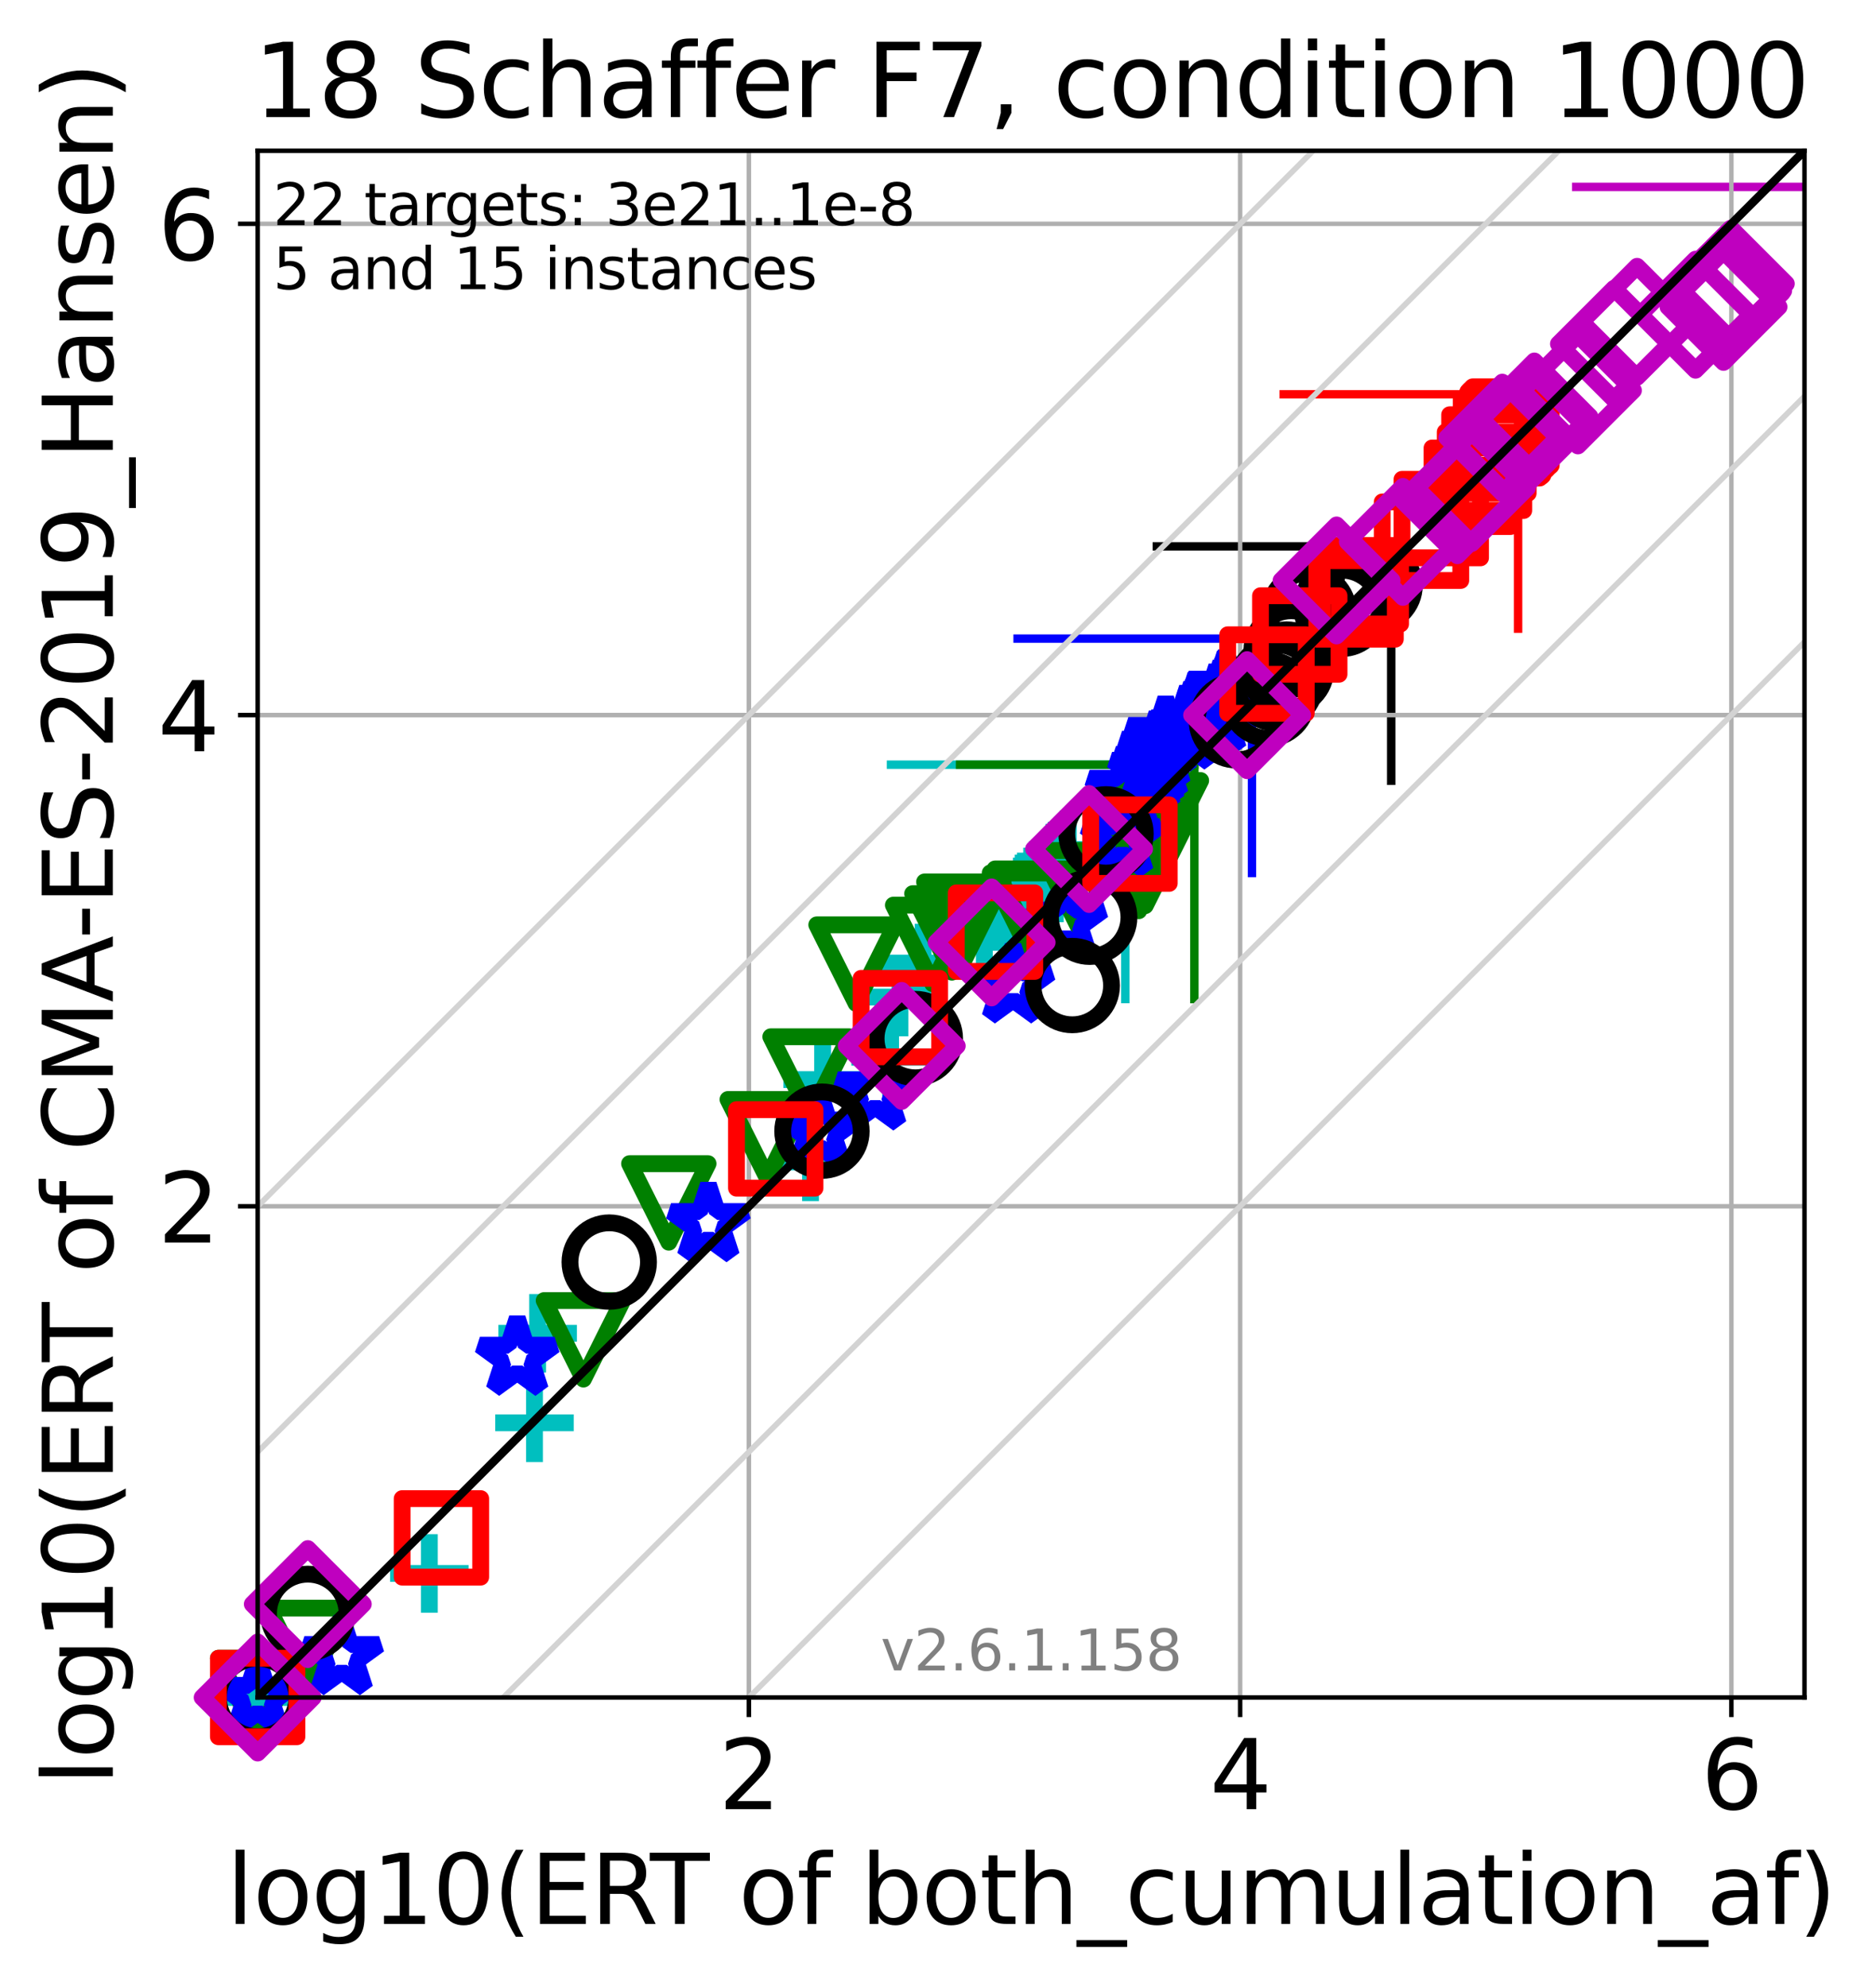 <?xml version="1.0" encoding="utf-8" standalone="no"?>
<!DOCTYPE svg PUBLIC "-//W3C//DTD SVG 1.1//EN"
  "http://www.w3.org/Graphics/SVG/1.1/DTD/svg11.dtd">
<svg xmlns:xlink="http://www.w3.org/1999/xlink" width="334.494pt" height="354.256pt" viewBox="0 0 334.494 354.256" xmlns="http://www.w3.org/2000/svg" version="1.1">
 <defs>
  <style type="text/css">*{stroke-linejoin: round; stroke-linecap: butt}</style>
 </defs>
 <g id="figure_1">
  <g id="patch_1">
   <path d="M 0 354.256 
L 334.494 354.256 
L 334.494 0 
L 0 0 
z
" style="fill: #ffffff"/>
  </g>
  <g id="axes_1">
   <g id="patch_2">
    <path d="M 45.942 302.677 
L 321.742 302.677 
L 321.742 26.877 
L 45.942 26.877 
z
" style="fill: #ffffff"/>
   </g>
   <g id="line2d_1">
    <path d="M 200.65 178.139 
L 200.65 136.349 
" clip-path="url(#p0e4caaddd1)" style="fill: none; stroke: #00bfbf; stroke-width: 1.5; stroke-linecap: square"/>
   </g>
   <g id="line2d_2">
    <path d="M 158.86 136.349 
L 200.65 136.349 
" clip-path="url(#p0e4caaddd1)" style="fill: none; stroke: #00bfbf; stroke-width: 1.5; stroke-linecap: square"/>
   </g>
   <g id="line2d_3">
    <path d="M 212.963 178.142 
L 212.963 136.352 
" clip-path="url(#p0e4caaddd1)" style="fill: none; stroke: #008000; stroke-width: 1.5; stroke-linecap: square"/>
   </g>
   <g id="line2d_4">
    <path d="M 171.173 136.352 
L 212.963 136.352 
" clip-path="url(#p0e4caaddd1)" style="fill: none; stroke: #008000; stroke-width: 1.5; stroke-linecap: square"/>
   </g>
   <g id="line2d_5">
    <path d="M 223.231 155.663 
L 223.231 113.873 
" clip-path="url(#p0e4caaddd1)" style="fill: none; stroke: #0000ff; stroke-width: 1.5; stroke-linecap: square"/>
   </g>
   <g id="line2d_6">
    <path d="M 181.441 113.873 
L 223.231 113.873 
" clip-path="url(#p0e4caaddd1)" style="fill: none; stroke: #0000ff; stroke-width: 1.5; stroke-linecap: square"/>
   </g>
   <g id="line2d_7">
    <path d="M 248.055 139.209 
L 248.055 97.419 
" clip-path="url(#p0e4caaddd1)" style="fill: none; stroke: #000000; stroke-width: 1.5; stroke-linecap: square"/>
   </g>
   <g id="line2d_8">
    <path d="M 206.265 97.419 
L 248.055 97.419 
" clip-path="url(#p0e4caaddd1)" style="fill: none; stroke: #000000; stroke-width: 1.5; stroke-linecap: square"/>
   </g>
   <g id="line2d_9">
    <path d="M 270.678 112.096 
L 270.678 70.306 
" clip-path="url(#p0e4caaddd1)" style="fill: none; stroke: #ff0000; stroke-width: 1.5; stroke-linecap: square"/>
   </g>
   <g id="line2d_10">
    <path d="M 228.888 70.306 
L 270.678 70.306 
" clip-path="url(#p0e4caaddd1)" style="fill: none; stroke: #ff0000; stroke-width: 1.5; stroke-linecap: square"/>
   </g>
   <g id="line2d_11">
    <path d="M 322.826 75.114 
L 322.826 33.324 
" clip-path="url(#p0e4caaddd1)" style="fill: none; stroke: #bf00bf; stroke-width: 1.5; stroke-linecap: square"/>
   </g>
   <g id="line2d_12">
    <path d="M 281.036 33.324 
L 322.826 33.324 
" clip-path="url(#p0e4caaddd1)" style="fill: none; stroke: #bf00bf; stroke-width: 1.5; stroke-linecap: square"/>
   </g>
   <g id="matplotlib.axis_1">
    <g id="xtick_1">
     <g id="line2d_13">
      <path d="M 133.53 302.677 
L 133.53 26.877 
" clip-path="url(#p0e4caaddd1)" style="fill: none; stroke: #b0b0b0; stroke-width: 0.8; stroke-linecap: square"/>
     </g>
     <g id="line2d_14">
      <defs>
       <path id="mda2614ed4f" d="M 0 0 
L 0 3.5 
" style="stroke: #000000; stroke-width: 0.8"/>
      </defs>
      <g>
       <use xlink:href="#mda2614ed4f" x="133.53" y="302.677" style="stroke: #000000; stroke-width: 0.8"/>
      </g>
     </g>
     <g id="text_1">
      <!-- 2 -->
      <g transform="translate(128.122 322.595)scale(0.17 -0.17)">
       <defs>
        <path id="DejaVuSans-32" d="M 1228 531 
L 3431 531 
L 3431 0 
L 469 0 
L 469 531 
Q 828 903 1448 1529 
Q 2069 2156 2228 2338 
Q 2531 2678 2651 2914 
Q 2772 3150 2772 3378 
Q 2772 3750 2511 3984 
Q 2250 4219 1831 4219 
Q 1534 4219 1204 4116 
Q 875 4013 500 3803 
L 500 4441 
Q 881 4594 1212 4672 
Q 1544 4750 1819 4750 
Q 2544 4750 2975 4387 
Q 3406 4025 3406 3419 
Q 3406 3131 3298 2873 
Q 3191 2616 2906 2266 
Q 2828 2175 2409 1742 
Q 1991 1309 1228 531 
z
" transform="scale(0.016)"/>
       </defs>
       <use xlink:href="#DejaVuSans-32"/>
      </g>
     </g>
    </g>
    <g id="xtick_2">
     <g id="line2d_15">
      <path d="M 221.118 302.677 
L 221.118 26.877 
" clip-path="url(#p0e4caaddd1)" style="fill: none; stroke: #b0b0b0; stroke-width: 0.8; stroke-linecap: square"/>
     </g>
     <g id="line2d_16">
      <g>
       <use xlink:href="#mda2614ed4f" x="221.118" y="302.677" style="stroke: #000000; stroke-width: 0.8"/>
      </g>
     </g>
     <g id="text_2">
      <!-- 4 -->
      <g transform="translate(215.71 322.595)scale(0.17 -0.17)">
       <defs>
        <path id="DejaVuSans-34" d="M 2419 4116 
L 825 1625 
L 2419 1625 
L 2419 4116 
z
M 2253 4666 
L 3047 4666 
L 3047 1625 
L 3713 1625 
L 3713 1100 
L 3047 1100 
L 3047 0 
L 2419 0 
L 2419 1100 
L 313 1100 
L 313 1709 
L 2253 4666 
z
" transform="scale(0.016)"/>
       </defs>
       <use xlink:href="#DejaVuSans-34"/>
      </g>
     </g>
    </g>
    <g id="xtick_3">
     <g id="line2d_17">
      <path d="M 308.706 302.677 
L 308.706 26.877 
" clip-path="url(#p0e4caaddd1)" style="fill: none; stroke: #b0b0b0; stroke-width: 0.8; stroke-linecap: square"/>
     </g>
     <g id="line2d_18">
      <g>
       <use xlink:href="#mda2614ed4f" x="308.706" y="302.677" style="stroke: #000000; stroke-width: 0.8"/>
      </g>
     </g>
     <g id="text_3">
      <!-- 6 -->
      <g transform="translate(303.298 322.595)scale(0.17 -0.17)">
       <defs>
        <path id="DejaVuSans-36" d="M 2113 2584 
Q 1688 2584 1439 2293 
Q 1191 2003 1191 1497 
Q 1191 994 1439 701 
Q 1688 409 2113 409 
Q 2538 409 2786 701 
Q 3034 994 3034 1497 
Q 3034 2003 2786 2293 
Q 2538 2584 2113 2584 
z
M 3366 4563 
L 3366 3988 
Q 3128 4100 2886 4159 
Q 2644 4219 2406 4219 
Q 1781 4219 1451 3797 
Q 1122 3375 1075 2522 
Q 1259 2794 1537 2939 
Q 1816 3084 2150 3084 
Q 2853 3084 3261 2657 
Q 3669 2231 3669 1497 
Q 3669 778 3244 343 
Q 2819 -91 2113 -91 
Q 1303 -91 875 529 
Q 447 1150 447 2328 
Q 447 3434 972 4092 
Q 1497 4750 2381 4750 
Q 2619 4750 2861 4703 
Q 3103 4656 3366 4563 
z
" transform="scale(0.016)"/>
       </defs>
       <use xlink:href="#DejaVuSans-36"/>
      </g>
     </g>
    </g>
    <g id="text_4">
     <!-- log10(ERT of both_cumulation_af) -->
     <g transform="translate(40.39 343.047)scale(0.17 -0.17)">
      <defs>
       <path id="DejaVuSans-6c" d="M 603 4863 
L 1178 4863 
L 1178 0 
L 603 0 
L 603 4863 
z
" transform="scale(0.016)"/>
       <path id="DejaVuSans-6f" d="M 1959 3097 
Q 1497 3097 1228 2736 
Q 959 2375 959 1747 
Q 959 1119 1226 758 
Q 1494 397 1959 397 
Q 2419 397 2687 759 
Q 2956 1122 2956 1747 
Q 2956 2369 2687 2733 
Q 2419 3097 1959 3097 
z
M 1959 3584 
Q 2709 3584 3137 3096 
Q 3566 2609 3566 1747 
Q 3566 888 3137 398 
Q 2709 -91 1959 -91 
Q 1206 -91 779 398 
Q 353 888 353 1747 
Q 353 2609 779 3096 
Q 1206 3584 1959 3584 
z
" transform="scale(0.016)"/>
       <path id="DejaVuSans-67" d="M 2906 1791 
Q 2906 2416 2648 2759 
Q 2391 3103 1925 3103 
Q 1463 3103 1205 2759 
Q 947 2416 947 1791 
Q 947 1169 1205 825 
Q 1463 481 1925 481 
Q 2391 481 2648 825 
Q 2906 1169 2906 1791 
z
M 3481 434 
Q 3481 -459 3084 -895 
Q 2688 -1331 1869 -1331 
Q 1566 -1331 1297 -1286 
Q 1028 -1241 775 -1147 
L 775 -588 
Q 1028 -725 1275 -790 
Q 1522 -856 1778 -856 
Q 2344 -856 2625 -561 
Q 2906 -266 2906 331 
L 2906 616 
Q 2728 306 2450 153 
Q 2172 0 1784 0 
Q 1141 0 747 490 
Q 353 981 353 1791 
Q 353 2603 747 3093 
Q 1141 3584 1784 3584 
Q 2172 3584 2450 3431 
Q 2728 3278 2906 2969 
L 2906 3500 
L 3481 3500 
L 3481 434 
z
" transform="scale(0.016)"/>
       <path id="DejaVuSans-31" d="M 794 531 
L 1825 531 
L 1825 4091 
L 703 3866 
L 703 4441 
L 1819 4666 
L 2450 4666 
L 2450 531 
L 3481 531 
L 3481 0 
L 794 0 
L 794 531 
z
" transform="scale(0.016)"/>
       <path id="DejaVuSans-30" d="M 2034 4250 
Q 1547 4250 1301 3770 
Q 1056 3291 1056 2328 
Q 1056 1369 1301 889 
Q 1547 409 2034 409 
Q 2525 409 2770 889 
Q 3016 1369 3016 2328 
Q 3016 3291 2770 3770 
Q 2525 4250 2034 4250 
z
M 2034 4750 
Q 2819 4750 3233 4129 
Q 3647 3509 3647 2328 
Q 3647 1150 3233 529 
Q 2819 -91 2034 -91 
Q 1250 -91 836 529 
Q 422 1150 422 2328 
Q 422 3509 836 4129 
Q 1250 4750 2034 4750 
z
" transform="scale(0.016)"/>
       <path id="DejaVuSans-28" d="M 1984 4856 
Q 1566 4138 1362 3434 
Q 1159 2731 1159 2009 
Q 1159 1288 1364 580 
Q 1569 -128 1984 -844 
L 1484 -844 
Q 1016 -109 783 600 
Q 550 1309 550 2009 
Q 550 2706 781 3412 
Q 1013 4119 1484 4856 
L 1984 4856 
z
" transform="scale(0.016)"/>
       <path id="DejaVuSans-45" d="M 628 4666 
L 3578 4666 
L 3578 4134 
L 1259 4134 
L 1259 2753 
L 3481 2753 
L 3481 2222 
L 1259 2222 
L 1259 531 
L 3634 531 
L 3634 0 
L 628 0 
L 628 4666 
z
" transform="scale(0.016)"/>
       <path id="DejaVuSans-52" d="M 2841 2188 
Q 3044 2119 3236 1894 
Q 3428 1669 3622 1275 
L 4263 0 
L 3584 0 
L 2988 1197 
Q 2756 1666 2539 1819 
Q 2322 1972 1947 1972 
L 1259 1972 
L 1259 0 
L 628 0 
L 628 4666 
L 2053 4666 
Q 2853 4666 3247 4331 
Q 3641 3997 3641 3322 
Q 3641 2881 3436 2590 
Q 3231 2300 2841 2188 
z
M 1259 4147 
L 1259 2491 
L 2053 2491 
Q 2509 2491 2742 2702 
Q 2975 2913 2975 3322 
Q 2975 3731 2742 3939 
Q 2509 4147 2053 4147 
L 1259 4147 
z
" transform="scale(0.016)"/>
       <path id="DejaVuSans-54" d="M -19 4666 
L 3928 4666 
L 3928 4134 
L 2272 4134 
L 2272 0 
L 1638 0 
L 1638 4134 
L -19 4134 
L -19 4666 
z
" transform="scale(0.016)"/>
       <path id="DejaVuSans-20" transform="scale(0.016)"/>
       <path id="DejaVuSans-66" d="M 2375 4863 
L 2375 4384 
L 1825 4384 
Q 1516 4384 1395 4259 
Q 1275 4134 1275 3809 
L 1275 3500 
L 2222 3500 
L 2222 3053 
L 1275 3053 
L 1275 0 
L 697 0 
L 697 3053 
L 147 3053 
L 147 3500 
L 697 3500 
L 697 3744 
Q 697 4328 969 4595 
Q 1241 4863 1831 4863 
L 2375 4863 
z
" transform="scale(0.016)"/>
       <path id="DejaVuSans-62" d="M 3116 1747 
Q 3116 2381 2855 2742 
Q 2594 3103 2138 3103 
Q 1681 3103 1420 2742 
Q 1159 2381 1159 1747 
Q 1159 1113 1420 752 
Q 1681 391 2138 391 
Q 2594 391 2855 752 
Q 3116 1113 3116 1747 
z
M 1159 2969 
Q 1341 3281 1617 3432 
Q 1894 3584 2278 3584 
Q 2916 3584 3314 3078 
Q 3713 2572 3713 1747 
Q 3713 922 3314 415 
Q 2916 -91 2278 -91 
Q 1894 -91 1617 61 
Q 1341 213 1159 525 
L 1159 0 
L 581 0 
L 581 4863 
L 1159 4863 
L 1159 2969 
z
" transform="scale(0.016)"/>
       <path id="DejaVuSans-74" d="M 1172 4494 
L 1172 3500 
L 2356 3500 
L 2356 3053 
L 1172 3053 
L 1172 1153 
Q 1172 725 1289 603 
Q 1406 481 1766 481 
L 2356 481 
L 2356 0 
L 1766 0 
Q 1100 0 847 248 
Q 594 497 594 1153 
L 594 3053 
L 172 3053 
L 172 3500 
L 594 3500 
L 594 4494 
L 1172 4494 
z
" transform="scale(0.016)"/>
       <path id="DejaVuSans-68" d="M 3513 2113 
L 3513 0 
L 2938 0 
L 2938 2094 
Q 2938 2591 2744 2837 
Q 2550 3084 2163 3084 
Q 1697 3084 1428 2787 
Q 1159 2491 1159 1978 
L 1159 0 
L 581 0 
L 581 4863 
L 1159 4863 
L 1159 2956 
Q 1366 3272 1645 3428 
Q 1925 3584 2291 3584 
Q 2894 3584 3203 3211 
Q 3513 2838 3513 2113 
z
" transform="scale(0.016)"/>
       <path id="DejaVuSans-5f" d="M 3263 -1063 
L 3263 -1509 
L -63 -1509 
L -63 -1063 
L 3263 -1063 
z
" transform="scale(0.016)"/>
       <path id="DejaVuSans-63" d="M 3122 3366 
L 3122 2828 
Q 2878 2963 2633 3030 
Q 2388 3097 2138 3097 
Q 1578 3097 1268 2742 
Q 959 2388 959 1747 
Q 959 1106 1268 751 
Q 1578 397 2138 397 
Q 2388 397 2633 464 
Q 2878 531 3122 666 
L 3122 134 
Q 2881 22 2623 -34 
Q 2366 -91 2075 -91 
Q 1284 -91 818 406 
Q 353 903 353 1747 
Q 353 2603 823 3093 
Q 1294 3584 2113 3584 
Q 2378 3584 2631 3529 
Q 2884 3475 3122 3366 
z
" transform="scale(0.016)"/>
       <path id="DejaVuSans-75" d="M 544 1381 
L 544 3500 
L 1119 3500 
L 1119 1403 
Q 1119 906 1312 657 
Q 1506 409 1894 409 
Q 2359 409 2629 706 
Q 2900 1003 2900 1516 
L 2900 3500 
L 3475 3500 
L 3475 0 
L 2900 0 
L 2900 538 
Q 2691 219 2414 64 
Q 2138 -91 1772 -91 
Q 1169 -91 856 284 
Q 544 659 544 1381 
z
M 1991 3584 
L 1991 3584 
z
" transform="scale(0.016)"/>
       <path id="DejaVuSans-6d" d="M 3328 2828 
Q 3544 3216 3844 3400 
Q 4144 3584 4550 3584 
Q 5097 3584 5394 3201 
Q 5691 2819 5691 2113 
L 5691 0 
L 5113 0 
L 5113 2094 
Q 5113 2597 4934 2840 
Q 4756 3084 4391 3084 
Q 3944 3084 3684 2787 
Q 3425 2491 3425 1978 
L 3425 0 
L 2847 0 
L 2847 2094 
Q 2847 2600 2669 2842 
Q 2491 3084 2119 3084 
Q 1678 3084 1418 2786 
Q 1159 2488 1159 1978 
L 1159 0 
L 581 0 
L 581 3500 
L 1159 3500 
L 1159 2956 
Q 1356 3278 1631 3431 
Q 1906 3584 2284 3584 
Q 2666 3584 2933 3390 
Q 3200 3197 3328 2828 
z
" transform="scale(0.016)"/>
       <path id="DejaVuSans-61" d="M 2194 1759 
Q 1497 1759 1228 1600 
Q 959 1441 959 1056 
Q 959 750 1161 570 
Q 1363 391 1709 391 
Q 2188 391 2477 730 
Q 2766 1069 2766 1631 
L 2766 1759 
L 2194 1759 
z
M 3341 1997 
L 3341 0 
L 2766 0 
L 2766 531 
Q 2569 213 2275 61 
Q 1981 -91 1556 -91 
Q 1019 -91 701 211 
Q 384 513 384 1019 
Q 384 1609 779 1909 
Q 1175 2209 1959 2209 
L 2766 2209 
L 2766 2266 
Q 2766 2663 2505 2880 
Q 2244 3097 1772 3097 
Q 1472 3097 1187 3025 
Q 903 2953 641 2809 
L 641 3341 
Q 956 3463 1253 3523 
Q 1550 3584 1831 3584 
Q 2591 3584 2966 3190 
Q 3341 2797 3341 1997 
z
" transform="scale(0.016)"/>
       <path id="DejaVuSans-69" d="M 603 3500 
L 1178 3500 
L 1178 0 
L 603 0 
L 603 3500 
z
M 603 4863 
L 1178 4863 
L 1178 4134 
L 603 4134 
L 603 4863 
z
" transform="scale(0.016)"/>
       <path id="DejaVuSans-6e" d="M 3513 2113 
L 3513 0 
L 2938 0 
L 2938 2094 
Q 2938 2591 2744 2837 
Q 2550 3084 2163 3084 
Q 1697 3084 1428 2787 
Q 1159 2491 1159 1978 
L 1159 0 
L 581 0 
L 581 3500 
L 1159 3500 
L 1159 2956 
Q 1366 3272 1645 3428 
Q 1925 3584 2291 3584 
Q 2894 3584 3203 3211 
Q 3513 2838 3513 2113 
z
" transform="scale(0.016)"/>
       <path id="DejaVuSans-29" d="M 513 4856 
L 1013 4856 
Q 1481 4119 1714 3412 
Q 1947 2706 1947 2009 
Q 1947 1309 1714 600 
Q 1481 -109 1013 -844 
L 513 -844 
Q 928 -128 1133 580 
Q 1338 1288 1338 2009 
Q 1338 2731 1133 3434 
Q 928 4138 513 4856 
z
" transform="scale(0.016)"/>
      </defs>
      <use xlink:href="#DejaVuSans-6c"/>
      <use xlink:href="#DejaVuSans-6f" x="27.783"/>
      <use xlink:href="#DejaVuSans-67" x="88.965"/>
      <use xlink:href="#DejaVuSans-31" x="152.441"/>
      <use xlink:href="#DejaVuSans-30" x="216.064"/>
      <use xlink:href="#DejaVuSans-28" x="279.688"/>
      <use xlink:href="#DejaVuSans-45" x="318.701"/>
      <use xlink:href="#DejaVuSans-52" x="381.885"/>
      <use xlink:href="#DejaVuSans-54" x="444.117"/>
      <use xlink:href="#DejaVuSans-20" x="505.201"/>
      <use xlink:href="#DejaVuSans-6f" x="536.988"/>
      <use xlink:href="#DejaVuSans-66" x="598.17"/>
      <use xlink:href="#DejaVuSans-20" x="633.375"/>
      <use xlink:href="#DejaVuSans-62" x="665.162"/>
      <use xlink:href="#DejaVuSans-6f" x="728.639"/>
      <use xlink:href="#DejaVuSans-74" x="789.82"/>
      <use xlink:href="#DejaVuSans-68" x="829.029"/>
      <use xlink:href="#DejaVuSans-5f" x="892.408"/>
      <use xlink:href="#DejaVuSans-63" x="942.408"/>
      <use xlink:href="#DejaVuSans-75" x="997.389"/>
      <use xlink:href="#DejaVuSans-6d" x="1060.768"/>
      <use xlink:href="#DejaVuSans-75" x="1158.18"/>
      <use xlink:href="#DejaVuSans-6c" x="1221.559"/>
      <use xlink:href="#DejaVuSans-61" x="1249.342"/>
      <use xlink:href="#DejaVuSans-74" x="1310.621"/>
      <use xlink:href="#DejaVuSans-69" x="1349.83"/>
      <use xlink:href="#DejaVuSans-6f" x="1377.613"/>
      <use xlink:href="#DejaVuSans-6e" x="1438.795"/>
      <use xlink:href="#DejaVuSans-5f" x="1502.174"/>
      <use xlink:href="#DejaVuSans-61" x="1552.174"/>
      <use xlink:href="#DejaVuSans-66" x="1613.453"/>
      <use xlink:href="#DejaVuSans-29" x="1648.658"/>
     </g>
    </g>
   </g>
   <g id="matplotlib.axis_2">
    <g id="ytick_1">
     <g id="line2d_19">
      <path d="M 45.942 215.089 
L 321.742 215.089 
" clip-path="url(#p0e4caaddd1)" style="fill: none; stroke: #b0b0b0; stroke-width: 0.8; stroke-linecap: square"/>
     </g>
     <g id="line2d_20">
      <defs>
       <path id="m6358b5c63b" d="M 0 0 
L -3.5 0 
" style="stroke: #000000; stroke-width: 0.8"/>
      </defs>
      <g>
       <use xlink:href="#m6358b5c63b" x="45.942" y="215.089" style="stroke: #000000; stroke-width: 0.8"/>
      </g>
     </g>
     <g id="text_5">
      <!-- 2 -->
      <g transform="translate(28.126 221.548)scale(0.17 -0.17)">
       <use xlink:href="#DejaVuSans-32"/>
      </g>
     </g>
    </g>
    <g id="ytick_2">
     <g id="line2d_21">
      <path d="M 45.942 127.501 
L 321.742 127.501 
" clip-path="url(#p0e4caaddd1)" style="fill: none; stroke: #b0b0b0; stroke-width: 0.8; stroke-linecap: square"/>
     </g>
     <g id="line2d_22">
      <g>
       <use xlink:href="#m6358b5c63b" x="45.942" y="127.501" style="stroke: #000000; stroke-width: 0.8"/>
      </g>
     </g>
     <g id="text_6">
      <!-- 4 -->
      <g transform="translate(28.126 133.96)scale(0.17 -0.17)">
       <use xlink:href="#DejaVuSans-34"/>
      </g>
     </g>
    </g>
    <g id="ytick_3">
     <g id="line2d_23">
      <path d="M 45.942 39.913 
L 321.742 39.913 
" clip-path="url(#p0e4caaddd1)" style="fill: none; stroke: #b0b0b0; stroke-width: 0.8; stroke-linecap: square"/>
     </g>
     <g id="line2d_24">
      <g>
       <use xlink:href="#m6358b5c63b" x="45.942" y="39.913" style="stroke: #000000; stroke-width: 0.8"/>
      </g>
     </g>
     <g id="text_7">
      <!-- 6 -->
      <g transform="translate(28.126 46.372)scale(0.17 -0.17)">
       <use xlink:href="#DejaVuSans-36"/>
      </g>
     </g>
    </g>
    <g id="text_8">
     <!-- log10(ERT of CMA-ES-2019_Hansen) -->
     <g transform="translate(20.117 318.342)rotate(-90)scale(0.17 -0.17)">
      <defs>
       <path id="DejaVuSans-43" d="M 4122 4306 
L 4122 3641 
Q 3803 3938 3442 4084 
Q 3081 4231 2675 4231 
Q 1875 4231 1450 3742 
Q 1025 3253 1025 2328 
Q 1025 1406 1450 917 
Q 1875 428 2675 428 
Q 3081 428 3442 575 
Q 3803 722 4122 1019 
L 4122 359 
Q 3791 134 3420 21 
Q 3050 -91 2638 -91 
Q 1578 -91 968 557 
Q 359 1206 359 2328 
Q 359 3453 968 4101 
Q 1578 4750 2638 4750 
Q 3056 4750 3426 4639 
Q 3797 4528 4122 4306 
z
" transform="scale(0.016)"/>
       <path id="DejaVuSans-4d" d="M 628 4666 
L 1569 4666 
L 2759 1491 
L 3956 4666 
L 4897 4666 
L 4897 0 
L 4281 0 
L 4281 4097 
L 3078 897 
L 2444 897 
L 1241 4097 
L 1241 0 
L 628 0 
L 628 4666 
z
" transform="scale(0.016)"/>
       <path id="DejaVuSans-41" d="M 2188 4044 
L 1331 1722 
L 3047 1722 
L 2188 4044 
z
M 1831 4666 
L 2547 4666 
L 4325 0 
L 3669 0 
L 3244 1197 
L 1141 1197 
L 716 0 
L 50 0 
L 1831 4666 
z
" transform="scale(0.016)"/>
       <path id="DejaVuSans-2d" d="M 313 2009 
L 1997 2009 
L 1997 1497 
L 313 1497 
L 313 2009 
z
" transform="scale(0.016)"/>
       <path id="DejaVuSans-53" d="M 3425 4513 
L 3425 3897 
Q 3066 4069 2747 4153 
Q 2428 4238 2131 4238 
Q 1616 4238 1336 4038 
Q 1056 3838 1056 3469 
Q 1056 3159 1242 3001 
Q 1428 2844 1947 2747 
L 2328 2669 
Q 3034 2534 3370 2195 
Q 3706 1856 3706 1288 
Q 3706 609 3251 259 
Q 2797 -91 1919 -91 
Q 1588 -91 1214 -16 
Q 841 59 441 206 
L 441 856 
Q 825 641 1194 531 
Q 1563 422 1919 422 
Q 2459 422 2753 634 
Q 3047 847 3047 1241 
Q 3047 1584 2836 1778 
Q 2625 1972 2144 2069 
L 1759 2144 
Q 1053 2284 737 2584 
Q 422 2884 422 3419 
Q 422 4038 858 4394 
Q 1294 4750 2059 4750 
Q 2388 4750 2728 4690 
Q 3069 4631 3425 4513 
z
" transform="scale(0.016)"/>
       <path id="DejaVuSans-39" d="M 703 97 
L 703 672 
Q 941 559 1184 500 
Q 1428 441 1663 441 
Q 2288 441 2617 861 
Q 2947 1281 2994 2138 
Q 2813 1869 2534 1725 
Q 2256 1581 1919 1581 
Q 1219 1581 811 2004 
Q 403 2428 403 3163 
Q 403 3881 828 4315 
Q 1253 4750 1959 4750 
Q 2769 4750 3195 4129 
Q 3622 3509 3622 2328 
Q 3622 1225 3098 567 
Q 2575 -91 1691 -91 
Q 1453 -91 1209 -44 
Q 966 3 703 97 
z
M 1959 2075 
Q 2384 2075 2632 2365 
Q 2881 2656 2881 3163 
Q 2881 3666 2632 3958 
Q 2384 4250 1959 4250 
Q 1534 4250 1286 3958 
Q 1038 3666 1038 3163 
Q 1038 2656 1286 2365 
Q 1534 2075 1959 2075 
z
" transform="scale(0.016)"/>
       <path id="DejaVuSans-48" d="M 628 4666 
L 1259 4666 
L 1259 2753 
L 3553 2753 
L 3553 4666 
L 4184 4666 
L 4184 0 
L 3553 0 
L 3553 2222 
L 1259 2222 
L 1259 0 
L 628 0 
L 628 4666 
z
" transform="scale(0.016)"/>
       <path id="DejaVuSans-73" d="M 2834 3397 
L 2834 2853 
Q 2591 2978 2328 3040 
Q 2066 3103 1784 3103 
Q 1356 3103 1142 2972 
Q 928 2841 928 2578 
Q 928 2378 1081 2264 
Q 1234 2150 1697 2047 
L 1894 2003 
Q 2506 1872 2764 1633 
Q 3022 1394 3022 966 
Q 3022 478 2636 193 
Q 2250 -91 1575 -91 
Q 1294 -91 989 -36 
Q 684 19 347 128 
L 347 722 
Q 666 556 975 473 
Q 1284 391 1588 391 
Q 1994 391 2212 530 
Q 2431 669 2431 922 
Q 2431 1156 2273 1281 
Q 2116 1406 1581 1522 
L 1381 1569 
Q 847 1681 609 1914 
Q 372 2147 372 2553 
Q 372 3047 722 3315 
Q 1072 3584 1716 3584 
Q 2034 3584 2315 3537 
Q 2597 3491 2834 3397 
z
" transform="scale(0.016)"/>
       <path id="DejaVuSans-65" d="M 3597 1894 
L 3597 1613 
L 953 1613 
Q 991 1019 1311 708 
Q 1631 397 2203 397 
Q 2534 397 2845 478 
Q 3156 559 3463 722 
L 3463 178 
Q 3153 47 2828 -22 
Q 2503 -91 2169 -91 
Q 1331 -91 842 396 
Q 353 884 353 1716 
Q 353 2575 817 3079 
Q 1281 3584 2069 3584 
Q 2775 3584 3186 3129 
Q 3597 2675 3597 1894 
z
M 3022 2063 
Q 3016 2534 2758 2815 
Q 2500 3097 2075 3097 
Q 1594 3097 1305 2825 
Q 1016 2553 972 2059 
L 3022 2063 
z
" transform="scale(0.016)"/>
      </defs>
      <use xlink:href="#DejaVuSans-6c"/>
      <use xlink:href="#DejaVuSans-6f" x="27.783"/>
      <use xlink:href="#DejaVuSans-67" x="88.965"/>
      <use xlink:href="#DejaVuSans-31" x="152.441"/>
      <use xlink:href="#DejaVuSans-30" x="216.064"/>
      <use xlink:href="#DejaVuSans-28" x="279.688"/>
      <use xlink:href="#DejaVuSans-45" x="318.701"/>
      <use xlink:href="#DejaVuSans-52" x="381.885"/>
      <use xlink:href="#DejaVuSans-54" x="444.117"/>
      <use xlink:href="#DejaVuSans-20" x="505.201"/>
      <use xlink:href="#DejaVuSans-6f" x="536.988"/>
      <use xlink:href="#DejaVuSans-66" x="598.17"/>
      <use xlink:href="#DejaVuSans-20" x="633.375"/>
      <use xlink:href="#DejaVuSans-43" x="665.162"/>
      <use xlink:href="#DejaVuSans-4d" x="734.986"/>
      <use xlink:href="#DejaVuSans-41" x="821.266"/>
      <use xlink:href="#DejaVuSans-2d" x="887.424"/>
      <use xlink:href="#DejaVuSans-45" x="923.508"/>
      <use xlink:href="#DejaVuSans-53" x="986.691"/>
      <use xlink:href="#DejaVuSans-2d" x="1050.168"/>
      <use xlink:href="#DejaVuSans-32" x="1086.252"/>
      <use xlink:href="#DejaVuSans-30" x="1149.875"/>
      <use xlink:href="#DejaVuSans-31" x="1213.498"/>
      <use xlink:href="#DejaVuSans-39" x="1277.121"/>
      <use xlink:href="#DejaVuSans-5f" x="1340.744"/>
      <use xlink:href="#DejaVuSans-48" x="1390.744"/>
      <use xlink:href="#DejaVuSans-61" x="1465.939"/>
      <use xlink:href="#DejaVuSans-6e" x="1527.219"/>
      <use xlink:href="#DejaVuSans-73" x="1590.598"/>
      <use xlink:href="#DejaVuSans-65" x="1642.697"/>
      <use xlink:href="#DejaVuSans-6e" x="1704.221"/>
      <use xlink:href="#DejaVuSans-29" x="1767.6"/>
     </g>
    </g>
   </g>
   <g id="line2d_25">
    <defs>
     <path id="m59595e458f" d="M -7 0 
L 7 0 
M 0 7 
L 0 -7 
" style="stroke: #00bfbf; stroke-width: 3"/>
    </defs>
    <g>
     <use xlink:href="#m59595e458f" x="45.942" y="302.677" style="fill-opacity: 0; stroke: #00bfbf; stroke-width: 3"/>
     <use xlink:href="#m59595e458f" x="76.553" y="280.555" style="fill-opacity: 0; stroke: #00bfbf; stroke-width: 3"/>
     <use xlink:href="#m59595e458f" x="95.302" y="253.699" style="fill-opacity: 0; stroke: #00bfbf; stroke-width: 3"/>
     <use xlink:href="#m59595e458f" x="95.862" y="237.736" style="fill-opacity: 0; stroke: #00bfbf; stroke-width: 3"/>
     <use xlink:href="#m59595e458f" x="144.518" y="207.167" style="fill-opacity: 0; stroke: #00bfbf; stroke-width: 3"/>
     <use xlink:href="#m59595e458f" x="146.675" y="192.497" style="fill-opacity: 0; stroke: #00bfbf; stroke-width: 3"/>
     <use xlink:href="#m59595e458f" x="158.8" y="188.518" style="fill-opacity: 0; stroke: #00bfbf; stroke-width: 3"/>
     <use xlink:href="#m59595e458f" x="160.468" y="177.782" style="fill-opacity: 0; stroke: #00bfbf; stroke-width: 3"/>
     <use xlink:href="#m59595e458f" x="163.459" y="172.59" style="fill-opacity: 0; stroke: #00bfbf; stroke-width: 3"/>
     <use xlink:href="#m59595e458f" x="164.592" y="171.725" style="fill-opacity: 0; stroke: #00bfbf; stroke-width: 3"/>
     <use xlink:href="#m59595e458f" x="175.509" y="168.027" style="fill-opacity: 0; stroke: #00bfbf; stroke-width: 3"/>
     <use xlink:href="#m59595e458f" x="180.76" y="166.466" style="fill-opacity: 0; stroke: #00bfbf; stroke-width: 3"/>
     <use xlink:href="#m59595e458f" x="181.771" y="164.407" style="fill-opacity: 0; stroke: #00bfbf; stroke-width: 3"/>
     <use xlink:href="#m59595e458f" x="182.665" y="162.939" style="fill-opacity: 0; stroke: #00bfbf; stroke-width: 3"/>
     <use xlink:href="#m59595e458f" x="186.768" y="157.918" style="fill-opacity: 0; stroke: #00bfbf; stroke-width: 3"/>
     <use xlink:href="#m59595e458f" x="187.603" y="154.421" style="fill-opacity: 0; stroke: #00bfbf; stroke-width: 3"/>
     <use xlink:href="#m59595e458f" x="187.933" y="153.893" style="fill-opacity: 0; stroke: #00bfbf; stroke-width: 3"/>
     <use xlink:href="#m59595e458f" x="188.331" y="153.536" style="fill-opacity: 0; stroke: #00bfbf; stroke-width: 3"/>
     <use xlink:href="#m59595e458f" x="189.443" y="152.649" style="fill-opacity: 0; stroke: #00bfbf; stroke-width: 3"/>
     <use xlink:href="#m59595e458f" x="189.947" y="152.216" style="fill-opacity: 0; stroke: #00bfbf; stroke-width: 3"/>
     <use xlink:href="#m59595e458f" x="190.283" y="151.814" style="fill-opacity: 0; stroke: #00bfbf; stroke-width: 3"/>
     <use xlink:href="#m59595e458f" x="190.471" y="151.5" style="fill-opacity: 0; stroke: #00bfbf; stroke-width: 3"/>
    </g>
   </g>
   <g id="line2d_26">
    <defs>
     <path id="m5b9d6e838b" d="M -0 7 
L 7 -7 
L -7 -7 
z
" style="stroke: #008000; stroke-width: 3; stroke-linejoin: miter"/>
    </defs>
    <g>
     <use xlink:href="#m5b9d6e838b" x="45.942" y="302.677" style="fill-opacity: 0; stroke: #008000; stroke-width: 3; stroke-linejoin: miter"/>
     <use xlink:href="#m5b9d6e838b" x="54.881" y="293.738" style="fill-opacity: 0; stroke: #008000; stroke-width: 3; stroke-linejoin: miter"/>
     <use xlink:href="#m5b9d6e838b" x="104.027" y="238.897" style="fill-opacity: 0; stroke: #008000; stroke-width: 3; stroke-linejoin: miter"/>
     <use xlink:href="#m5b9d6e838b" x="119.251" y="214.49" style="fill-opacity: 0; stroke: #008000; stroke-width: 3; stroke-linejoin: miter"/>
     <use xlink:href="#m5b9d6e838b" x="136.806" y="203.042" style="fill-opacity: 0; stroke: #008000; stroke-width: 3; stroke-linejoin: miter"/>
     <use xlink:href="#m5b9d6e838b" x="144.433" y="191.866" style="fill-opacity: 0; stroke: #008000; stroke-width: 3; stroke-linejoin: miter"/>
     <use xlink:href="#m5b9d6e838b" x="152.631" y="171.906" style="fill-opacity: 0; stroke: #008000; stroke-width: 3; stroke-linejoin: miter"/>
     <use xlink:href="#m5b9d6e838b" x="166.289" y="168.393" style="fill-opacity: 0; stroke: #008000; stroke-width: 3; stroke-linejoin: miter"/>
     <use xlink:href="#m5b9d6e838b" x="169.724" y="166.348" style="fill-opacity: 0; stroke: #008000; stroke-width: 3; stroke-linejoin: miter"/>
     <use xlink:href="#m5b9d6e838b" x="171.847" y="164.251" style="fill-opacity: 0; stroke: #008000; stroke-width: 3; stroke-linejoin: miter"/>
     <use xlink:href="#m5b9d6e838b" x="183.551" y="162.655" style="fill-opacity: 0; stroke: #008000; stroke-width: 3; stroke-linejoin: miter"/>
     <use xlink:href="#m5b9d6e838b" x="184.42" y="161.934" style="fill-opacity: 0; stroke: #008000; stroke-width: 3; stroke-linejoin: miter"/>
     <use xlink:href="#m5b9d6e838b" x="192.492" y="158.66" style="fill-opacity: 0; stroke: #008000; stroke-width: 3; stroke-linejoin: miter"/>
     <use xlink:href="#m5b9d6e838b" x="203.049" y="155.386" style="fill-opacity: 0; stroke: #008000; stroke-width: 3; stroke-linejoin: miter"/>
     <use xlink:href="#m5b9d6e838b" x="204.201" y="154.488" style="fill-opacity: 0; stroke: #008000; stroke-width: 3; stroke-linejoin: miter"/>
     <use xlink:href="#m5b9d6e838b" x="204.562" y="152.326" style="fill-opacity: 0; stroke: #008000; stroke-width: 3; stroke-linejoin: miter"/>
     <use xlink:href="#m5b9d6e838b" x="205.122" y="148.445" style="fill-opacity: 0; stroke: #008000; stroke-width: 3; stroke-linejoin: miter"/>
     <use xlink:href="#m5b9d6e838b" x="205.312" y="148.173" style="fill-opacity: 0; stroke: #008000; stroke-width: 3; stroke-linejoin: miter"/>
     <use xlink:href="#m5b9d6e838b" x="206.152" y="147.268" style="fill-opacity: 0; stroke: #008000; stroke-width: 3; stroke-linejoin: miter"/>
     <use xlink:href="#m5b9d6e838b" x="206.48" y="146.791" style="fill-opacity: 0; stroke: #008000; stroke-width: 3; stroke-linejoin: miter"/>
     <use xlink:href="#m5b9d6e838b" x="206.859" y="146.411" style="fill-opacity: 0; stroke: #008000; stroke-width: 3; stroke-linejoin: miter"/>
     <use xlink:href="#m5b9d6e838b" x="207.08" y="146.179" style="fill-opacity: 0; stroke: #008000; stroke-width: 3; stroke-linejoin: miter"/>
    </g>
   </g>
   <g id="line2d_27">
    <defs>
     <path id="m8bd0859186" d="M 0 -7 
L -1.572 -2.163 
L -6.657 -2.163 
L -2.543 0.826 
L -4.114 5.663 
L -0 2.674 
L 4.114 5.663 
L 2.543 0.826 
L 6.657 -2.163 
L 1.572 -2.163 
z
" style="stroke: #0000ff; stroke-width: 3; stroke-linejoin: bevel"/>
    </defs>
    <g>
     <use xlink:href="#m8bd0859186" x="45.942" y="302.677" style="fill-opacity: 0; stroke: #0000ff; stroke-width: 3; stroke-linejoin: bevel"/>
     <use xlink:href="#m8bd0859186" x="60.938" y="295.393" style="fill-opacity: 0; stroke: #0000ff; stroke-width: 3; stroke-linejoin: bevel"/>
     <use xlink:href="#m8bd0859186" x="92.228" y="242.022" style="fill-opacity: 0; stroke: #0000ff; stroke-width: 3; stroke-linejoin: bevel"/>
     <use xlink:href="#m8bd0859186" x="126.306" y="218.195" style="fill-opacity: 0; stroke: #0000ff; stroke-width: 3; stroke-linejoin: bevel"/>
     <use xlink:href="#m8bd0859186" x="146.193" y="201.874" style="fill-opacity: 0; stroke: #0000ff; stroke-width: 3; stroke-linejoin: bevel"/>
     <use xlink:href="#m8bd0859186" x="156.052" y="194.708" style="fill-opacity: 0; stroke: #0000ff; stroke-width: 3; stroke-linejoin: bevel"/>
     <use xlink:href="#m8bd0859186" x="180.626" y="175.623" style="fill-opacity: 0; stroke: #0000ff; stroke-width: 3; stroke-linejoin: bevel"/>
     <use xlink:href="#m8bd0859186" x="190.039" y="164.437" style="fill-opacity: 0; stroke: #0000ff; stroke-width: 3; stroke-linejoin: bevel"/>
     <use xlink:href="#m8bd0859186" x="200.086" y="149.552" style="fill-opacity: 0; stroke: #0000ff; stroke-width: 3; stroke-linejoin: bevel"/>
     <use xlink:href="#m8bd0859186" x="200.929" y="140.924" style="fill-opacity: 0; stroke: #0000ff; stroke-width: 3; stroke-linejoin: bevel"/>
     <use xlink:href="#m8bd0859186" x="204.943" y="137.727" style="fill-opacity: 0; stroke: #0000ff; stroke-width: 3; stroke-linejoin: bevel"/>
     <use xlink:href="#m8bd0859186" x="205.632" y="136.684" style="fill-opacity: 0; stroke: #0000ff; stroke-width: 3; stroke-linejoin: bevel"/>
     <use xlink:href="#m8bd0859186" x="206.299" y="135.816" style="fill-opacity: 0; stroke: #0000ff; stroke-width: 3; stroke-linejoin: bevel"/>
     <use xlink:href="#m8bd0859186" x="206.72" y="133.967" style="fill-opacity: 0; stroke: #0000ff; stroke-width: 3; stroke-linejoin: bevel"/>
     <use xlink:href="#m8bd0859186" x="207.846" y="131.507" style="fill-opacity: 0; stroke: #0000ff; stroke-width: 3; stroke-linejoin: bevel"/>
     <use xlink:href="#m8bd0859186" x="211.508" y="130.347" style="fill-opacity: 0; stroke: #0000ff; stroke-width: 3; stroke-linejoin: bevel"/>
     <use xlink:href="#m8bd0859186" x="216.67" y="127.724" style="fill-opacity: 0; stroke: #0000ff; stroke-width: 3; stroke-linejoin: bevel"/>
     <use xlink:href="#m8bd0859186" x="216.931" y="125.782" style="fill-opacity: 0; stroke: #0000ff; stroke-width: 3; stroke-linejoin: bevel"/>
     <use xlink:href="#m8bd0859186" x="217.659" y="125.098" style="fill-opacity: 0; stroke: #0000ff; stroke-width: 3; stroke-linejoin: bevel"/>
     <use xlink:href="#m8bd0859186" x="218.009" y="124.737" style="fill-opacity: 0; stroke: #0000ff; stroke-width: 3; stroke-linejoin: bevel"/>
     <use xlink:href="#m8bd0859186" x="218.432" y="123.477" style="fill-opacity: 0; stroke: #0000ff; stroke-width: 3; stroke-linejoin: bevel"/>
     <use xlink:href="#m8bd0859186" x="218.623" y="123.261" style="fill-opacity: 0; stroke: #0000ff; stroke-width: 3; stroke-linejoin: bevel"/>
    </g>
   </g>
   <g id="line2d_28">
    <defs>
     <path id="m1e8e6ff91d" d="M 0 7 
C 1.856 7 3.637 6.262 4.95 4.95 
C 6.262 3.637 7 1.856 7 0 
C 7 -1.856 6.262 -3.637 4.95 -4.95 
C 3.637 -6.262 1.856 -7 0 -7 
C -1.856 -7 -3.637 -6.262 -4.95 -4.95 
C -6.262 -3.637 -7 -1.856 -7 0 
C -7 1.856 -6.262 3.637 -4.95 4.95 
C -3.637 6.262 -1.856 7 0 7 
z
" style="stroke: #000000; stroke-width: 3"/>
    </defs>
    <g>
     <use xlink:href="#m1e8e6ff91d" x="45.942" y="302.677" style="fill-opacity: 0; stroke: #000000; stroke-width: 3"/>
     <use xlink:href="#m1e8e6ff91d" x="54.881" y="287.681" style="fill-opacity: 0; stroke: #000000; stroke-width: 3"/>
     <use xlink:href="#m1e8e6ff91d" x="108.627" y="225.039" style="fill-opacity: 0; stroke: #000000; stroke-width: 3"/>
     <use xlink:href="#m1e8e6ff91d" x="146.56" y="201.698" style="fill-opacity: 0; stroke: #000000; stroke-width: 3"/>
     <use xlink:href="#m1e8e6ff91d" x="163.213" y="185.181" style="fill-opacity: 0; stroke: #000000; stroke-width: 3"/>
     <use xlink:href="#m1e8e6ff91d" x="191.189" y="175.729" style="fill-opacity: 0; stroke: #000000; stroke-width: 3"/>
     <use xlink:href="#m1e8e6ff91d" x="194.295" y="163.552" style="fill-opacity: 0; stroke: #000000; stroke-width: 3"/>
     <use xlink:href="#m1e8e6ff91d" x="197.205" y="148.68" style="fill-opacity: 0; stroke: #000000; stroke-width: 3"/>
     <use xlink:href="#m1e8e6ff91d" x="220.452" y="128.516" style="fill-opacity: 0; stroke: #000000; stroke-width: 3"/>
     <use xlink:href="#m1e8e6ff91d" x="226.098" y="124.655" style="fill-opacity: 0; stroke: #000000; stroke-width: 3"/>
     <use xlink:href="#m1e8e6ff91d" x="227.511" y="121.921" style="fill-opacity: 0; stroke: #000000; stroke-width: 3"/>
     <use xlink:href="#m1e8e6ff91d" x="229.397" y="119.295" style="fill-opacity: 0; stroke: #000000; stroke-width: 3"/>
     <use xlink:href="#m1e8e6ff91d" x="230.217" y="115.899" style="fill-opacity: 0; stroke: #000000; stroke-width: 3"/>
     <use xlink:href="#m1e8e6ff91d" x="232.579" y="112.793" style="fill-opacity: 0; stroke: #000000; stroke-width: 3"/>
     <use xlink:href="#m1e8e6ff91d" x="233.388" y="109.102" style="fill-opacity: 0; stroke: #000000; stroke-width: 3"/>
     <use xlink:href="#m1e8e6ff91d" x="239.195" y="108.65" style="fill-opacity: 0; stroke: #000000; stroke-width: 3"/>
     <use xlink:href="#m1e8e6ff91d" x="239.608" y="106.807" style="fill-opacity: 0; stroke: #000000; stroke-width: 3"/>
     <use xlink:href="#m1e8e6ff91d" x="241.929" y="106.584" style="fill-opacity: 0; stroke: #000000; stroke-width: 3"/>
     <use xlink:href="#m1e8e6ff91d" x="244.285" y="105.212" style="fill-opacity: 0; stroke: #000000; stroke-width: 3"/>
     <use xlink:href="#m1e8e6ff91d" x="244.613" y="104.894" style="fill-opacity: 0; stroke: #000000; stroke-width: 3"/>
     <use xlink:href="#m1e8e6ff91d" x="244.949" y="104.556" style="fill-opacity: 0; stroke: #000000; stroke-width: 3"/>
     <use xlink:href="#m1e8e6ff91d" x="245.177" y="104.374" style="fill-opacity: 0; stroke: #000000; stroke-width: 3"/>
    </g>
   </g>
   <g id="line2d_29">
    <defs>
     <path id="m0ef4b7aa62" d="M -7 7 
L 7 7 
L 7 -7 
L -7 -7 
z
" style="stroke: #ff0000; stroke-width: 3; stroke-linejoin: miter"/>
    </defs>
    <g>
     <use xlink:href="#m0ef4b7aa62" x="45.942" y="302.677" style="fill-opacity: 0; stroke: #ff0000; stroke-width: 3; stroke-linejoin: miter"/>
     <use xlink:href="#m0ef4b7aa62" x="78.708" y="274.212" style="fill-opacity: 0; stroke: #ff0000; stroke-width: 3; stroke-linejoin: miter"/>
     <use xlink:href="#m0ef4b7aa62" x="138.314" y="204.856" style="fill-opacity: 0; stroke: #ff0000; stroke-width: 3; stroke-linejoin: miter"/>
     <use xlink:href="#m0ef4b7aa62" x="160.542" y="181.443" style="fill-opacity: 0; stroke: #ff0000; stroke-width: 3; stroke-linejoin: miter"/>
     <use xlink:href="#m0ef4b7aa62" x="177.506" y="166.211" style="fill-opacity: 0; stroke: #ff0000; stroke-width: 3; stroke-linejoin: miter"/>
     <use xlink:href="#m0ef4b7aa62" x="201.479" y="150.509" style="fill-opacity: 0; stroke: #ff0000; stroke-width: 3; stroke-linejoin: miter"/>
     <use xlink:href="#m0ef4b7aa62" x="225.901" y="120.189" style="fill-opacity: 0; stroke: #ff0000; stroke-width: 3; stroke-linejoin: miter"/>
     <use xlink:href="#m0ef4b7aa62" x="231.751" y="113.228" style="fill-opacity: 0; stroke: #ff0000; stroke-width: 3; stroke-linejoin: miter"/>
     <use xlink:href="#m0ef4b7aa62" x="241.789" y="106.968" style="fill-opacity: 0; stroke: #ff0000; stroke-width: 3; stroke-linejoin: miter"/>
     <use xlink:href="#m0ef4b7aa62" x="242.723" y="104.267" style="fill-opacity: 0; stroke: #ff0000; stroke-width: 3; stroke-linejoin: miter"/>
     <use xlink:href="#m0ef4b7aa62" x="253.456" y="96.503" style="fill-opacity: 0; stroke: #ff0000; stroke-width: 3; stroke-linejoin: miter"/>
     <use xlink:href="#m0ef4b7aa62" x="256.978" y="92.466" style="fill-opacity: 0; stroke: #ff0000; stroke-width: 3; stroke-linejoin: miter"/>
     <use xlink:href="#m0ef4b7aa62" x="262.33" y="86.886" style="fill-opacity: 0; stroke: #ff0000; stroke-width: 3; stroke-linejoin: miter"/>
     <use xlink:href="#m0ef4b7aa62" x="264.683" y="84.027" style="fill-opacity: 0; stroke: #ff0000; stroke-width: 3; stroke-linejoin: miter"/>
     <use xlink:href="#m0ef4b7aa62" x="265.476" y="80.951" style="fill-opacity: 0; stroke: #ff0000; stroke-width: 3; stroke-linejoin: miter"/>
     <use xlink:href="#m0ef4b7aa62" x="267.54" y="78.234" style="fill-opacity: 0; stroke: #ff0000; stroke-width: 3; stroke-linejoin: miter"/>
     <use xlink:href="#m0ef4b7aa62" x="267.889" y="77.956" style="fill-opacity: 0; stroke: #ff0000; stroke-width: 3; stroke-linejoin: miter"/>
     <use xlink:href="#m0ef4b7aa62" x="268.102" y="77.756" style="fill-opacity: 0; stroke: #ff0000; stroke-width: 3; stroke-linejoin: miter"/>
     <use xlink:href="#m0ef4b7aa62" x="268.718" y="76.839" style="fill-opacity: 0; stroke: #ff0000; stroke-width: 3; stroke-linejoin: miter"/>
     <use xlink:href="#m0ef4b7aa62" x="269.024" y="76.504" style="fill-opacity: 0; stroke: #ff0000; stroke-width: 3; stroke-linejoin: miter"/>
     <use xlink:href="#m0ef4b7aa62" x="269.395" y="76.159" style="fill-opacity: 0; stroke: #ff0000; stroke-width: 3; stroke-linejoin: miter"/>
     <use xlink:href="#m0ef4b7aa62" x="269.579" y="75.973" style="fill-opacity: 0; stroke: #ff0000; stroke-width: 3; stroke-linejoin: miter"/>
    </g>
   </g>
   <g id="line2d_30">
    <defs>
     <path id="mc58b00b591" d="M -0 9.899 
L 9.899 0 
L 0 -9.899 
L -9.899 -0 
z
" style="stroke: #bf00bf; stroke-width: 3; stroke-linejoin: miter"/>
    </defs>
    <g>
     <use xlink:href="#mc58b00b591" x="45.942" y="302.677" style="fill-opacity: 0; stroke: #bf00bf; stroke-width: 3; stroke-linejoin: miter"/>
     <use xlink:href="#mc58b00b591" x="54.881" y="286.026" style="fill-opacity: 0; stroke: #bf00bf; stroke-width: 3; stroke-linejoin: miter"/>
     <use xlink:href="#mc58b00b591" x="160.779" y="186.494" style="fill-opacity: 0; stroke: #bf00bf; stroke-width: 3; stroke-linejoin: miter"/>
     <use xlink:href="#mc58b00b591" x="176.811" y="168.039" style="fill-opacity: 0; stroke: #bf00bf; stroke-width: 3; stroke-linejoin: miter"/>
     <use xlink:href="#mc58b00b591" x="194.185" y="151.385" style="fill-opacity: 0; stroke: #bf00bf; stroke-width: 3; stroke-linejoin: miter"/>
     <use xlink:href="#mc58b00b591" x="222.36" y="127.517" style="fill-opacity: 0; stroke: #bf00bf; stroke-width: 3; stroke-linejoin: miter"/>
     <use xlink:href="#mc58b00b591" x="238.313" y="103.5" style="fill-opacity: 0; stroke: #bf00bf; stroke-width: 3; stroke-linejoin: miter"/>
     <use xlink:href="#mc58b00b591" x="250.137" y="96.623" style="fill-opacity: 0; stroke: #bf00bf; stroke-width: 3; stroke-linejoin: miter"/>
     <use xlink:href="#mc58b00b591" x="259.857" y="89.192" style="fill-opacity: 0; stroke: #bf00bf; stroke-width: 3; stroke-linejoin: miter"/>
     <use xlink:href="#mc58b00b591" x="262.44" y="86.999" style="fill-opacity: 0; stroke: #bf00bf; stroke-width: 3; stroke-linejoin: miter"/>
     <use xlink:href="#mc58b00b591" x="267.857" y="78.036" style="fill-opacity: 0; stroke: #bf00bf; stroke-width: 3; stroke-linejoin: miter"/>
     <use xlink:href="#mc58b00b591" x="272.731" y="76.07" style="fill-opacity: 0; stroke: #bf00bf; stroke-width: 3; stroke-linejoin: miter"/>
     <use xlink:href="#mc58b00b591" x="273.575" y="74.26" style="fill-opacity: 0; stroke: #bf00bf; stroke-width: 3; stroke-linejoin: miter"/>
     <use xlink:href="#mc58b00b591" x="281.348" y="69.617" style="fill-opacity: 0; stroke: #bf00bf; stroke-width: 3; stroke-linejoin: miter"/>
     <use xlink:href="#mc58b00b591" x="287.772" y="61.316" style="fill-opacity: 0; stroke: #bf00bf; stroke-width: 3; stroke-linejoin: miter"/>
     <use xlink:href="#mc58b00b591" x="291.895" y="57.379" style="fill-opacity: 0; stroke: #bf00bf; stroke-width: 3; stroke-linejoin: miter"/>
     <use xlink:href="#mc58b00b591" x="302.314" y="56.115" style="fill-opacity: 0; stroke: #bf00bf; stroke-width: 3; stroke-linejoin: miter"/>
     <use xlink:href="#mc58b00b591" x="307.308" y="54.722" style="fill-opacity: 0; stroke: #bf00bf; stroke-width: 3; stroke-linejoin: miter"/>
     <use xlink:href="#mc58b00b591" x="307.885" y="52.216" style="fill-opacity: 0; stroke: #bf00bf; stroke-width: 3; stroke-linejoin: miter"/>
     <use xlink:href="#mc58b00b591" x="308.136" y="51.847" style="fill-opacity: 0; stroke: #bf00bf; stroke-width: 3; stroke-linejoin: miter"/>
     <use xlink:href="#mc58b00b591" x="308.415" y="50.8" style="fill-opacity: 0; stroke: #bf00bf; stroke-width: 3; stroke-linejoin: miter"/>
     <use xlink:href="#mc58b00b591" x="308.609" y="50.587" style="fill-opacity: 0; stroke: #bf00bf; stroke-width: 3; stroke-linejoin: miter"/>
    </g>
   </g>
   <g id="line2d_31">
    <path d="M 45.942 302.677 
L 321.742 26.877 
" clip-path="url(#p0e4caaddd1)" style="fill: none; stroke: #000000; stroke-width: 1.5; stroke-linecap: square"/>
   </g>
   <g id="line2d_32">
    <path d="M 89.736 302.677 
L 335.494 56.919 
" clip-path="url(#p0e4caaddd1)" style="fill: none; stroke: #d3d3d3; stroke-linecap: square"/>
   </g>
   <g id="line2d_33">
    <path d="M 133.53 302.677 
L 335.494 100.713 
" clip-path="url(#p0e4caaddd1)" style="fill: none; stroke: #d3d3d3; stroke-linecap: square"/>
   </g>
   <g id="line2d_34">
    <path d="M 45.942 258.883 
L 305.825 -1 
" clip-path="url(#p0e4caaddd1)" style="fill: none; stroke: #d3d3d3; stroke-linecap: square"/>
   </g>
   <g id="line2d_35">
    <path d="M 45.942 215.089 
L 262.031 -1 
" clip-path="url(#p0e4caaddd1)" style="fill: none; stroke: #d3d3d3; stroke-linecap: square"/>
   </g>
   <g id="patch_3">
    <path d="M 45.942 302.677 
L 45.942 26.877 
" style="fill: none; stroke: #000000; stroke-width: 0.8; stroke-linejoin: miter; stroke-linecap: square"/>
   </g>
   <g id="patch_4">
    <path d="M 321.742 302.677 
L 321.742 26.877 
" style="fill: none; stroke: #000000; stroke-width: 0.8; stroke-linejoin: miter; stroke-linecap: square"/>
   </g>
   <g id="patch_5">
    <path d="M 45.942 302.677 
L 321.742 302.677 
" style="fill: none; stroke: #000000; stroke-width: 0.8; stroke-linejoin: miter; stroke-linecap: square"/>
   </g>
   <g id="patch_6">
    <path d="M 45.942 26.877 
L 321.742 26.877 
" style="fill: none; stroke: #000000; stroke-width: 0.8; stroke-linejoin: miter; stroke-linecap: square"/>
   </g>
   <g id="text_9">
    <!-- 22 targets: 3e21..1e-8 -->
    <g transform="translate(48.7 40.144)scale(0.102 -0.102)">
     <defs>
      <path id="DejaVuSans-72" d="M 2631 2963 
Q 2534 3019 2420 3045 
Q 2306 3072 2169 3072 
Q 1681 3072 1420 2755 
Q 1159 2438 1159 1844 
L 1159 0 
L 581 0 
L 581 3500 
L 1159 3500 
L 1159 2956 
Q 1341 3275 1631 3429 
Q 1922 3584 2338 3584 
Q 2397 3584 2469 3576 
Q 2541 3569 2628 3553 
L 2631 2963 
z
" transform="scale(0.016)"/>
      <path id="DejaVuSans-3a" d="M 750 794 
L 1409 794 
L 1409 0 
L 750 0 
L 750 794 
z
M 750 3309 
L 1409 3309 
L 1409 2516 
L 750 2516 
L 750 3309 
z
" transform="scale(0.016)"/>
      <path id="DejaVuSans-33" d="M 2597 2516 
Q 3050 2419 3304 2112 
Q 3559 1806 3559 1356 
Q 3559 666 3084 287 
Q 2609 -91 1734 -91 
Q 1441 -91 1130 -33 
Q 819 25 488 141 
L 488 750 
Q 750 597 1062 519 
Q 1375 441 1716 441 
Q 2309 441 2620 675 
Q 2931 909 2931 1356 
Q 2931 1769 2642 2001 
Q 2353 2234 1838 2234 
L 1294 2234 
L 1294 2753 
L 1863 2753 
Q 2328 2753 2575 2939 
Q 2822 3125 2822 3475 
Q 2822 3834 2567 4026 
Q 2313 4219 1838 4219 
Q 1578 4219 1281 4162 
Q 984 4106 628 3988 
L 628 4550 
Q 988 4650 1302 4700 
Q 1616 4750 1894 4750 
Q 2613 4750 3031 4423 
Q 3450 4097 3450 3541 
Q 3450 3153 3228 2886 
Q 3006 2619 2597 2516 
z
" transform="scale(0.016)"/>
      <path id="DejaVuSans-2e" d="M 684 794 
L 1344 794 
L 1344 0 
L 684 0 
L 684 794 
z
" transform="scale(0.016)"/>
      <path id="DejaVuSans-38" d="M 2034 2216 
Q 1584 2216 1326 1975 
Q 1069 1734 1069 1313 
Q 1069 891 1326 650 
Q 1584 409 2034 409 
Q 2484 409 2743 651 
Q 3003 894 3003 1313 
Q 3003 1734 2745 1975 
Q 2488 2216 2034 2216 
z
M 1403 2484 
Q 997 2584 770 2862 
Q 544 3141 544 3541 
Q 544 4100 942 4425 
Q 1341 4750 2034 4750 
Q 2731 4750 3128 4425 
Q 3525 4100 3525 3541 
Q 3525 3141 3298 2862 
Q 3072 2584 2669 2484 
Q 3125 2378 3379 2068 
Q 3634 1759 3634 1313 
Q 3634 634 3220 271 
Q 2806 -91 2034 -91 
Q 1263 -91 848 271 
Q 434 634 434 1313 
Q 434 1759 690 2068 
Q 947 2378 1403 2484 
z
M 1172 3481 
Q 1172 3119 1398 2916 
Q 1625 2713 2034 2713 
Q 2441 2713 2670 2916 
Q 2900 3119 2900 3481 
Q 2900 3844 2670 4047 
Q 2441 4250 2034 4250 
Q 1625 4250 1398 4047 
Q 1172 3844 1172 3481 
z
" transform="scale(0.016)"/>
     </defs>
     <use xlink:href="#DejaVuSans-32"/>
     <use xlink:href="#DejaVuSans-32" x="63.623"/>
     <use xlink:href="#DejaVuSans-20" x="127.246"/>
     <use xlink:href="#DejaVuSans-74" x="159.033"/>
     <use xlink:href="#DejaVuSans-61" x="198.242"/>
     <use xlink:href="#DejaVuSans-72" x="259.521"/>
     <use xlink:href="#DejaVuSans-67" x="298.885"/>
     <use xlink:href="#DejaVuSans-65" x="362.361"/>
     <use xlink:href="#DejaVuSans-74" x="423.885"/>
     <use xlink:href="#DejaVuSans-73" x="463.094"/>
     <use xlink:href="#DejaVuSans-3a" x="515.193"/>
     <use xlink:href="#DejaVuSans-20" x="548.885"/>
     <use xlink:href="#DejaVuSans-33" x="580.672"/>
     <use xlink:href="#DejaVuSans-65" x="644.295"/>
     <use xlink:href="#DejaVuSans-32" x="705.818"/>
     <use xlink:href="#DejaVuSans-31" x="769.441"/>
     <use xlink:href="#DejaVuSans-2e" x="833.064"/>
     <use xlink:href="#DejaVuSans-2e" x="864.852"/>
     <use xlink:href="#DejaVuSans-31" x="896.639"/>
     <use xlink:href="#DejaVuSans-65" x="960.262"/>
     <use xlink:href="#DejaVuSans-2d" x="1021.785"/>
     <use xlink:href="#DejaVuSans-38" x="1057.869"/>
    </g>
    <!-- 5 and 15 instances -->
    <g transform="translate(48.7 51.565)scale(0.102 -0.102)">
     <defs>
      <path id="DejaVuSans-35" d="M 691 4666 
L 3169 4666 
L 3169 4134 
L 1269 4134 
L 1269 2991 
Q 1406 3038 1543 3061 
Q 1681 3084 1819 3084 
Q 2600 3084 3056 2656 
Q 3513 2228 3513 1497 
Q 3513 744 3044 326 
Q 2575 -91 1722 -91 
Q 1428 -91 1123 -41 
Q 819 9 494 109 
L 494 744 
Q 775 591 1075 516 
Q 1375 441 1709 441 
Q 2250 441 2565 725 
Q 2881 1009 2881 1497 
Q 2881 1984 2565 2268 
Q 2250 2553 1709 2553 
Q 1456 2553 1204 2497 
Q 953 2441 691 2322 
L 691 4666 
z
" transform="scale(0.016)"/>
      <path id="DejaVuSans-64" d="M 2906 2969 
L 2906 4863 
L 3481 4863 
L 3481 0 
L 2906 0 
L 2906 525 
Q 2725 213 2448 61 
Q 2172 -91 1784 -91 
Q 1150 -91 751 415 
Q 353 922 353 1747 
Q 353 2572 751 3078 
Q 1150 3584 1784 3584 
Q 2172 3584 2448 3432 
Q 2725 3281 2906 2969 
z
M 947 1747 
Q 947 1113 1208 752 
Q 1469 391 1925 391 
Q 2381 391 2643 752 
Q 2906 1113 2906 1747 
Q 2906 2381 2643 2742 
Q 2381 3103 1925 3103 
Q 1469 3103 1208 2742 
Q 947 2381 947 1747 
z
" transform="scale(0.016)"/>
     </defs>
     <use xlink:href="#DejaVuSans-35"/>
     <use xlink:href="#DejaVuSans-20" x="63.623"/>
     <use xlink:href="#DejaVuSans-61" x="95.41"/>
     <use xlink:href="#DejaVuSans-6e" x="156.689"/>
     <use xlink:href="#DejaVuSans-64" x="220.068"/>
     <use xlink:href="#DejaVuSans-20" x="283.545"/>
     <use xlink:href="#DejaVuSans-31" x="315.332"/>
     <use xlink:href="#DejaVuSans-35" x="378.955"/>
     <use xlink:href="#DejaVuSans-20" x="442.578"/>
     <use xlink:href="#DejaVuSans-69" x="474.365"/>
     <use xlink:href="#DejaVuSans-6e" x="502.148"/>
     <use xlink:href="#DejaVuSans-73" x="565.527"/>
     <use xlink:href="#DejaVuSans-74" x="617.627"/>
     <use xlink:href="#DejaVuSans-61" x="656.836"/>
     <use xlink:href="#DejaVuSans-6e" x="718.115"/>
     <use xlink:href="#DejaVuSans-63" x="781.494"/>
     <use xlink:href="#DejaVuSans-65" x="836.475"/>
     <use xlink:href="#DejaVuSans-73" x="897.998"/>
    </g>
   </g>
   <g id="text_10">
    <!-- v2.6.1.158 -->
    <g style="fill: #808080" transform="translate(157.028 297.839)scale(0.1 -0.1)">
     <defs>
      <path id="DejaVuSans-76" d="M 191 3500 
L 800 3500 
L 1894 563 
L 2988 3500 
L 3597 3500 
L 2284 0 
L 1503 0 
L 191 3500 
z
" transform="scale(0.016)"/>
     </defs>
     <use xlink:href="#DejaVuSans-76"/>
     <use xlink:href="#DejaVuSans-32" x="59.18"/>
     <use xlink:href="#DejaVuSans-2e" x="122.803"/>
     <use xlink:href="#DejaVuSans-36" x="154.59"/>
     <use xlink:href="#DejaVuSans-2e" x="218.213"/>
     <use xlink:href="#DejaVuSans-31" x="250"/>
     <use xlink:href="#DejaVuSans-2e" x="313.623"/>
     <use xlink:href="#DejaVuSans-31" x="345.41"/>
     <use xlink:href="#DejaVuSans-35" x="409.033"/>
     <use xlink:href="#DejaVuSans-38" x="472.656"/>
    </g>
   </g>
   <g id="text_11">
    <!-- 18 Schaffer F7, condition 1000 -->
    <g transform="translate(45.212 20.877)scale(0.18 -0.18)">
     <defs>
      <path id="DejaVuSans-46" d="M 628 4666 
L 3309 4666 
L 3309 4134 
L 1259 4134 
L 1259 2759 
L 3109 2759 
L 3109 2228 
L 1259 2228 
L 1259 0 
L 628 0 
L 628 4666 
z
" transform="scale(0.016)"/>
      <path id="DejaVuSans-37" d="M 525 4666 
L 3525 4666 
L 3525 4397 
L 1831 0 
L 1172 0 
L 2766 4134 
L 525 4134 
L 525 4666 
z
" transform="scale(0.016)"/>
      <path id="DejaVuSans-2c" d="M 750 794 
L 1409 794 
L 1409 256 
L 897 -744 
L 494 -744 
L 750 256 
L 750 794 
z
" transform="scale(0.016)"/>
     </defs>
     <use xlink:href="#DejaVuSans-31"/>
     <use xlink:href="#DejaVuSans-38" x="63.623"/>
     <use xlink:href="#DejaVuSans-20" x="127.246"/>
     <use xlink:href="#DejaVuSans-53" x="159.033"/>
     <use xlink:href="#DejaVuSans-63" x="222.51"/>
     <use xlink:href="#DejaVuSans-68" x="277.49"/>
     <use xlink:href="#DejaVuSans-61" x="340.869"/>
     <use xlink:href="#DejaVuSans-66" x="402.148"/>
     <use xlink:href="#DejaVuSans-66" x="437.354"/>
     <use xlink:href="#DejaVuSans-65" x="472.559"/>
     <use xlink:href="#DejaVuSans-72" x="534.082"/>
     <use xlink:href="#DejaVuSans-20" x="575.195"/>
     <use xlink:href="#DejaVuSans-46" x="606.982"/>
     <use xlink:href="#DejaVuSans-37" x="664.502"/>
     <use xlink:href="#DejaVuSans-2c" x="728.125"/>
     <use xlink:href="#DejaVuSans-20" x="759.912"/>
     <use xlink:href="#DejaVuSans-63" x="791.699"/>
     <use xlink:href="#DejaVuSans-6f" x="846.68"/>
     <use xlink:href="#DejaVuSans-6e" x="907.861"/>
     <use xlink:href="#DejaVuSans-64" x="971.24"/>
     <use xlink:href="#DejaVuSans-69" x="1034.717"/>
     <use xlink:href="#DejaVuSans-74" x="1062.5"/>
     <use xlink:href="#DejaVuSans-69" x="1101.709"/>
     <use xlink:href="#DejaVuSans-6f" x="1129.492"/>
     <use xlink:href="#DejaVuSans-6e" x="1190.674"/>
     <use xlink:href="#DejaVuSans-20" x="1254.053"/>
     <use xlink:href="#DejaVuSans-31" x="1285.84"/>
     <use xlink:href="#DejaVuSans-30" x="1349.463"/>
     <use xlink:href="#DejaVuSans-30" x="1413.086"/>
     <use xlink:href="#DejaVuSans-30" x="1476.709"/>
    </g>
   </g>
  </g>
 </g>
 <defs>
  <clipPath id="p0e4caaddd1">
   <rect x="45.942" y="26.877" width="275.8" height="275.8"/>
  </clipPath>
 </defs>
</svg>
